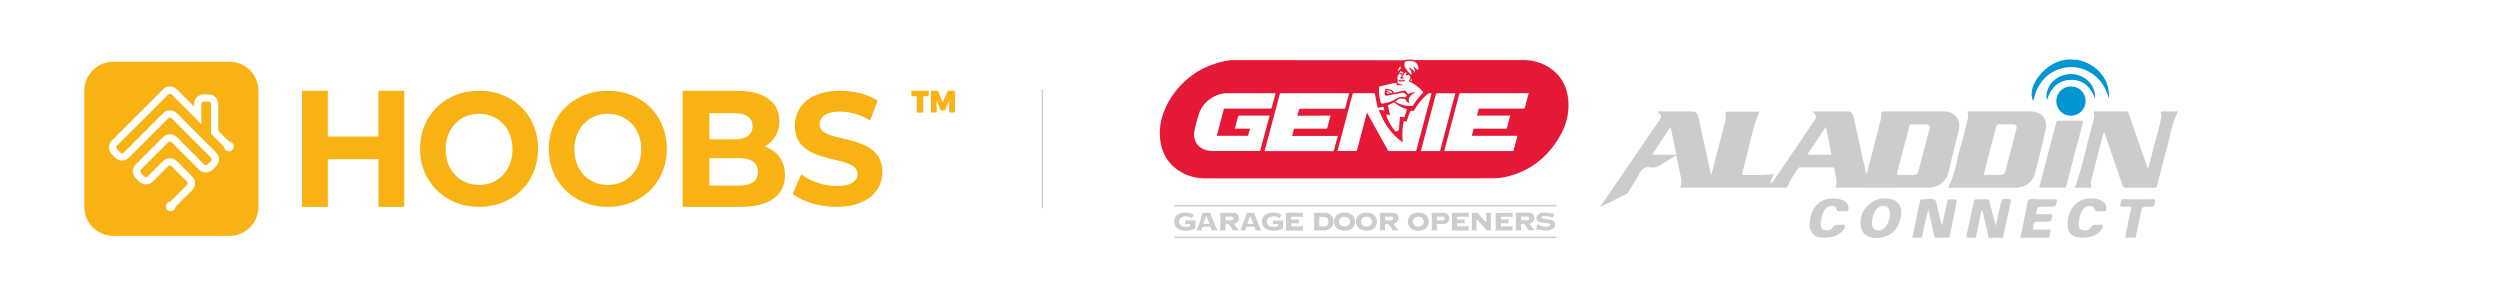 <svg id="ee7f1aaa-5491-40a0-9f1c-e23e7f4323d2" data-name="Ebene 1" xmlns="http://www.w3.org/2000/svg" viewBox="0 0 1680 200"><defs><style>.a93f3536-2587-4d1e-adf4-89c47a0bb7ab{fill:#e51936;}.a20c7594-8943-420c-b43e-952f3f8f03b6{fill:#ccc;}.a62e0fc3-d455-42b6-9bb0-10afc4550c45{fill:#0295d3;}.b4897906-f323-434f-9557-02e19feaedeb{fill:none;stroke:#ccc;stroke-miterlimit:10;}.b5afd555-053d-406a-9fa0-dcef87b74f26{fill:#f9b213;}</style></defs><title>HOOBS_x_aladdin connect</title><path class="a93f3536-2587-4d1e-adf4-89c47a0bb7ab" d="M943.62,40.49h0a15.56,15.56,0,0,1,7.18-.13,5.36,5.36,0,0,0,1.33,0h70.81a32.22,32.22,0,0,1,18.21,5.06c7.63,5,11.74,12.29,12.66,21.3,1.06,10.24-1.93,19.53-7.5,28-8.13,12.34-19.32,20.6-33.81,24a41.21,41.21,0,0,1-9.45,1.09q-96.25.11-192.5.05a32.43,32.43,0,0,1-17.32-4.5c-8.46-5.18-12.86-12.92-13.69-22.68-.8-9.3,1.84-17.81,6.59-25.71a56.13,56.13,0,0,1,21.66-20.57c.3-.16,10.65-5.48,20.49-6m142.24,61.06c.36,0,.61.06.85.06q22.42,0,44.85,0c.64,0,.85-.24,1-.83.76-3,1.58-5.88,2.37-8.83a4.59,4.59,0,0,0,0-.6H989.05c.43-1.64.84-3.19,1.27-4.8h22.19l2.36-8.79H992.51c.43-1.61.84-3.13,1.26-4.67H995c9.5,0,19,0,28.52,0,.83,0,1.14-.24,1.32-1,.45-2,1-3.93,1.54-5.9.3-1.12.61-2.23.93-3.41-.35,0-.57-.06-.78-.06q-22.47,0-44.94,0a.9.9,0,0,0-1,.8q-4.66,17.67-9.35,35.34C971,99.68,970.76,100.57,970.51,101.52ZM871.78,77.77c.35-1.32.73-2.5,1-3.71.16-.86.59-1,1.37-1,9.57,0,19.15,0,28.72,0a1.09,1.09,0,0,0,1.29-1c.73-2.9,1.53-5.77,2.29-8.65a5.52,5.52,0,0,0,.1-.71,2.4,2.4,0,0,0-.36-.06q-22.67,0-45.33,0c-.64,0-.78.33-.91.83q-4.35,16.33-8.71,32.67c-.47,1.77-.94,3.53-1.43,5.4H893.3c1,0,2.18.31,2.78-.16s.68-1.75.94-2.69c.66-2.41,1.29-4.83,2-7.35H868.31c.36-1.36.75-2.6,1-3.87.16-.81.54-1,1.3-1,6.77,0,13.55,0,20.32,0,.67,0,.93-.19,1.09-.85.6-2.43,1.29-4.84,1.93-7.27a5.06,5.06,0,0,0,.1-.67Zm-18.61,0c-.15,0-.2-.1-.26-.1-6.71,0-13.42,0-20.13,0-.27,0-.68.41-.77.71-.54,1.82-1,3.67-1.49,5.51-.22.82-.42,1.65-.65,2.58H840c-.46,1.66-.89,3.21-1.33,4.77h-21c1.63-6.12,3.24-12.18,4.85-18.26h10.59c6.8,0,13.61,0,20.42,0,.68,0,1-.17,1.16-.88s.38-1.47.57-2.21c.64-2.38,1.27-4.76,1.92-7.2-.32,0-.57-.06-.82-.06-10.56,0-21.12,0-31.68,0-8.09,0-16.44,6-18.92,13.69-1.22,3.77-2.22,7.63-3.06,11.5a10.7,10.7,0,0,0,6.85,12.72,15.73,15.73,0,0,0,5,.91c10.49.08,21,0,31.48,0a.89.89,0,0,0,1-.81c.58-2.31,1.2-4.6,1.81-6.9Zm72.66-5.29c-.63-3-1.25-6-1.81-8.88-.12-.66-.28-1-1-1q-6.59,0-13.17,0c-.66,0-.85.28-1,.84q-4,15.15-8,30.3l-2,7.69c.37,0,.65.06.92.06,3.69,0,7.38,0,11.07,0a1,1,0,0,0,1.16-.89c1.27-4.91,2.59-9.82,3.89-14.73l2.71-10.18c.24.4.4.66.55.93q6.67,12,13.33,24.08a1.38,1.38,0,0,0,1.41.83q8.34-.06,16.7,0a1.15,1.15,0,0,0,1.34-1q4.35-16.43,8.76-32.84.66-2.46,1.3-4.92a3.21,3.21,0,0,0-3.19.89,45.42,45.42,0,0,0-8.39,10.2c-.23.39-.41.72-1,.64-1.5-.2-1.51-.17-2.12,1.27-.26.61-.51,1.23-.72,1.86-.45,1.35-.87,2.71-1.31,4.08l-1.88-.24c-1.16,4.64-1.07,9.3-.77,14.15-7.88-5.58-12.86-13-16-21.9l3.77.54-.77-2.58ZM978,62.78a1.85,1.85,0,0,0-.37-.09c-4,0-8,0-11.93,0-.61,0-.71.32-.84.79q-4.11,15.62-8.26,31.21c-.59,2.26-1.19,4.52-1.8,6.84h12.92C971.09,88.6,974.51,75.73,978,62.78Zm-39.69-7.16c-1,.16-1.82.25-2.65.45-2.69.62-5.38,1.27-8.06,1.93-.46.12-.84.29-.87.93a29.07,29.07,0,0,0,1.16,10c.19.63.48.75,1.08.67a24.19,24.19,0,0,0,9.48-3.31,6.57,6.57,0,0,1,4.86-1A1.58,1.58,0,0,0,945.37,64a10.34,10.34,0,0,1-1.1-1,2,2,0,0,0-2.1-.67c-3.46.69-6.93,1.33-10.4,2a1.62,1.62,0,0,1-1-.28,5.94,5.94,0,0,1-.22-2.82s0-.06.07-.06c.61,0,.3-.47.32-.76s.07-.53.11-.9c2.07.61,4.44.21,5.61,2.56.07.15.55.19.81.13q3-.62,6.06-1.31a1,1,0,0,1,1.27.49c.44.69,1,1.32,1.46,2a7.37,7.37,0,0,1,5-1.33,7.89,7.89,0,0,0-3.7,2.75,4,4,0,0,0-.3,4.49c-1.23-.36-2.21-.88-2.54-2-.23-.77-.65-.89-1.29-.89a5.33,5.33,0,0,1-1.33-.07c-2.05-.57-3,1.14-4.59,2,.94.5,1.65.92,2.4,1.26a21.88,21.88,0,0,0,8.65,1.66,1.21,1.21,0,0,0,1.21-.67,41.8,41.8,0,0,1,6.16-7.86c.19-.2.37-.42.59-.66-.48-.55-.9-1.07-1.35-1.55a25.47,25.47,0,0,0-7.2-5.27c-1.24-.61-1.32-1.24-.41-2.29.14-.15.31-.38.28-.54a3.72,3.72,0,0,0-1.13-2.28,8.46,8.46,0,0,1-1.19.54c-.13,0-.35-.1-.47-.21a8.11,8.11,0,0,1-.58-.69l1.23-.6C945,49,944.54,48.24,944,49c-.65.92-1.22,1.9-1.86,2.93.6.12,1.34-.12,1.31.84h-2.76l1.71-2.9-1.33.44,0-.84c-.21.05-.55,0-.69.18a3.61,3.61,0,0,0-1.24,3.1c.11.91,0,1.84.07,2.76a1,1,0,0,0,.59.73c1,.32,2.12.55,3.18.81l0,.22h-4.35Zm5.51,23.24c.57-1.85,1.12-3.62,1.68-5.42A26,26,0,0,1,937.09,69a.75.75,0,0,0-.67-.06c-1.23.57-2.44,1.19-3.78,1.85.48,2.12,1,4.29,1.48,6.53L931.53,77c.69,3.51,4.5,10,6.68,11.53l1.82-1.1c.25-2.89.5-5.88.76-9Zm9-31.8a2.6,2.6,0,0,0,.26-.58,4.72,4.72,0,0,0-3.1-5.21,8.67,8.67,0,0,0-5.26,0,1.3,1.3,0,0,0-.72.75,4.23,4.23,0,0,0,.45,3.76,27.45,27.45,0,0,0,2.74,3.37c.32.36.61,1.26,1.28.7.27-.23.22-1.09,0-1.54A20.08,20.08,0,0,0,947,45.8c-.11-.18-.28-.34-.53-.66a8.94,8.94,0,0,1,4.32,3.65,5.1,5.1,0,0,0-.12-2.15,12.94,12.94,0,0,0-.95-1.85l.2-.19ZM941,44.53a4.3,4.3,0,0,0-1.49,3.35l1.82-1.9.22.22ZM932,60.45l-.23.34,1.16.65c.55.31,1.09.65,1.66.94a9.26,9.26,0,0,0,1.13.38C935.06,60.59,933.33,60.86,932,60.45Zm10.62-10.68.5-1-2.15-1.07-.59,1.6C941.37,48.6,941.93,49.15,942.58,49.77ZM931.47,61.86a2,2,0,0,0,2.53,1C933.41,61.87,932.4,62.06,931.47,61.86Zm16.77-7.21a7.21,7.21,0,0,0,.7-1c0-.06-.41-.45-.46-.42a2.71,2.71,0,0,0-.74.69S948,54.3,948.24,54.65Z"/><path class="a20c7594-8943-420c-b43e-952f3f8f03b6" d="M789.07,160v-1h256.87l.07,1Z"/><path class="a20c7594-8943-420c-b43e-952f3f8f03b6" d="M1046,137.69v1.05H789.1v-1.05Z"/><path class="a20c7594-8943-420c-b43e-952f3f8f03b6" d="M926.91,143c1.7,0,3.53,0,5.35,0a39.81,39.81,0,0,1,4.38.15c1.94.25,2.87,1.22,3.05,2.86a3.57,3.57,0,0,1-2.29,4.13l-.85.37,3.14,4.3h-4.34c0-.37.15-.86,0-1.05-1.27-1.36-1.63-4.06-4.62-3.21.27,1.38-.43,2.87.49,4.25h-4.25a5,5,0,0,0,.36-1.3q0-4.58,0-9.15A5.35,5.35,0,0,0,926.91,143Zm3.86,5c1.46,0,2.82,0,4.18,0a1.16,1.16,0,0,0,1.29-1.12,1,1,0,0,0-1-1.19c-1.49-.07-3,0-4.49,0Z"/><path class="a20c7594-8943-420c-b43e-952f3f8f03b6" d="M819.67,143.06c3,0,6.23-.11,9.42,0a3.1,3.1,0,0,1,3.3,2.84,3.64,3.64,0,0,1-2.42,4.25c-.2.09-.41.16-.73.29l3.09,4.31H828.1a2.87,2.87,0,0,0-.15-1.15,23.06,23.06,0,0,0-2-2.76,2.59,2.59,0,0,0-1.31-.46,7.39,7.39,0,0,0-1.17,0c.12,1.49-.32,3,.31,4.4h-4.08a6.32,6.32,0,0,0,.33-1.42q0-4.47,0-9A6.08,6.08,0,0,0,819.67,143.06Zm3.79,4.9c1.47,0,2.86,0,4.24,0a1.14,1.14,0,0,0,1.23-1.18,1.08,1.08,0,0,0-1.13-1.16c-1.44-.06-2.88,0-4.34,0Z"/><path class="a20c7594-8943-420c-b43e-952f3f8f03b6" d="M992.19,147.16c0,2.37,0,4.49,0,6.61a3.44,3.44,0,0,0,.42,1H988.8a6.62,6.62,0,0,0,.33-1.45q0-4.52,0-9.05a5.41,5.41,0,0,0-.32-1.24h5.25l-.77.52,5.38,5.93c.36-1.51.2-5.81-.23-6.5h3.77a8.59,8.59,0,0,0-.32,1.65c0,3,0,5.9,0,8.86a6,6,0,0,0,.33,1.25h-3.7c0-.3,0-.7-.12-.88C996.4,151.69,994.37,149.52,992.19,147.16Z"/><path class="a20c7594-8943-420c-b43e-952f3f8f03b6" d="M1022.52,154.82h-4.16a8,8,0,0,0,.31-1.48q0-4.49,0-9a6.8,6.8,0,0,0-.36-1.41h1.92c2.35,0,4.71-.06,7,0,2.68.11,3.93,1.48,3.8,4a3.3,3.3,0,0,1-1.69,2.81c-.43.26-.91.44-1.47.71l3.07,4.25h-4.16c-.11-.45-.07-1-.31-1.23-1.21-1.32-1.6-3.86-4.44-3C1022.29,151.91,1021.69,153.38,1022.52,154.82Zm-.38-6.86c1.44,0,2.83,0,4.22,0a1.16,1.16,0,0,0,1.24-1.19,1.12,1.12,0,0,0-1.16-1.16c-1.42-.05-2.84,0-4.3,0Z"/><path class="a20c7594-8943-420c-b43e-952f3f8f03b6" d="M882.73,154.85a6.67,6.67,0,0,0,.36-1.45q0-4.49,0-9a6,6,0,0,0-.34-1.33c2.76,0,5.72-.22,8.64.06s4.76,2.66,4.7,5.83a5.76,5.76,0,0,1-5.15,5.79,11,11,0,0,1-1.52.07C887.14,154.86,884.86,154.85,882.73,154.85Zm3.81-2.67h2.75c.26,0,.51,0,.76,0a2.85,2.85,0,0,0,2.66-2.94c.08-1.93-.72-3.2-2.4-3.42a27.83,27.83,0,0,0-3.77,0Z"/><path class="a20c7594-8943-420c-b43e-952f3f8f03b6" d="M802.24,144l-1.41,2.85c-.93-1.34-2.34-1.25-3.64-1.41a4.58,4.58,0,0,0-3.61.87,3.31,3.31,0,0,0,.43,5.42,6.85,6.85,0,0,0,5.45.34c.28-.08.36-.85.6-1.48-1.4,0-2.54-.26-3.67.27v-2.79h7.1a15.92,15.92,0,0,0-.06,5.38c-.72.27-1.67.71-2.66,1a14.56,14.56,0,0,1-6.23.4c-3.44-.59-5.54-2.87-5.51-6s2.2-5.29,5.6-5.84a12.09,12.09,0,0,1,6.27.69C801.29,143.82,801.71,143.88,802.24,144Z"/><path class="a20c7594-8943-420c-b43e-952f3f8f03b6" d="M859.82,146.85c-.31-.33-.48-.65-.73-.75a8,8,0,0,0-5.31-.43,3.31,3.31,0,0,0-2.43,3.18,3.25,3.25,0,0,0,2.19,3.16,7.15,7.15,0,0,0,4.85.08c.3-.08.41-.84.72-1.52-1.47.1-2.62-.3-3.74.37v-3c1.11.5,2.3.21,3.46.25s2.41,0,3.62,0a13.87,13.87,0,0,0,0,5.14,2.14,2.14,0,0,1-.46.28,13.92,13.92,0,0,1-9.39,1,5.74,5.74,0,0,1-4.36-7.3,5.52,5.52,0,0,1,3.41-3.72,11,11,0,0,1,8.19.07c.42.16.87.24,1.39.38Z"/><path class="a20c7594-8943-420c-b43e-952f3f8f03b6" d="M918.18,155.07a24,24,0,0,1-2.41-.42,5.89,5.89,0,0,1,.06-11.48,9.16,9.16,0,0,1,4.79,0,5.75,5.75,0,0,1,4.71,6.05,5.83,5.83,0,0,1-5,5.6C919.64,154.92,919,155,918.18,155.07Zm.09-2.85c2.16,0,3.68-1.33,3.7-3.26a3.33,3.33,0,0,0-3.62-3.33c-2.22,0-3.75,1.33-3.74,3.3S916.11,152.21,918.27,152.22Z"/><path class="a20c7594-8943-420c-b43e-952f3f8f03b6" d="M903.41,155.07a23.88,23.88,0,0,1-2.48-.45,5.65,5.65,0,0,1-4.43-5.78,5.72,5.72,0,0,1,4.49-5.65,9.28,9.28,0,0,1,5.35.07,5.75,5.75,0,0,1,4.26,5.93,5.88,5.88,0,0,1-5.06,5.6C904.89,154.92,904.22,155,903.41,155.07Zm.12-9.44c-2.15,0-3.68,1.37-3.69,3.28s1.52,3.29,3.67,3.31,3.74-1.37,3.72-3.33S905.69,145.63,903.53,145.63Z"/><path class="a20c7594-8943-420c-b43e-952f3f8f03b6" d="M953,155.07a23.7,23.7,0,0,1-2.42-.42,5.89,5.89,0,0,1,0-11.46,9,9,0,0,1,5.81.26,5.64,5.64,0,0,1,3.72,6.1,5.8,5.8,0,0,1-4.91,5.22C954.53,154.92,953.83,155,953,155.07Zm.55-9.43c-2.37,0-3.9,1.1-4.13,2.84a3.19,3.19,0,0,0,2.56,3.6,3.87,3.87,0,0,0,4.09-1.13,3,3,0,0,0,.42-3.39A3.3,3.3,0,0,0,953.56,145.64Z"/><path class="a20c7594-8943-420c-b43e-952f3f8f03b6" d="M1008.62,150v2.15c2.36,0,4.67,0,7,0,.26,0,.52-.34.83-.55v3.62a6.21,6.21,0,0,0-1.33-.29c-3.15,0-6.29,0-9.44,0h-.88a6.26,6.26,0,0,0,.37-1.37c0-3,0-6,0-9a7.24,7.24,0,0,0-.35-1.45h5.54c1.59,0,3.18,0,4.77,0a5.91,5.91,0,0,0,1.34-.35V146a5.61,5.61,0,0,0-1.37-.34c-2.12,0-4.25,0-6.44,0v1.87c1.64-.17,3.33.35,5-.38v3.24C1012.07,149.61,1010.36,150.26,1008.62,150Z"/><path class="a20c7594-8943-420c-b43e-952f3f8f03b6" d="M875.55,151.7v3.39a13.79,13.79,0,0,0-1.66-.23c-3.37,0-6.73,0-10,0a7.22,7.22,0,0,0,.31-1.43q0-4.48,0-9a7.61,7.61,0,0,0-.32-1.48h3.63c2.26,0,4.51,0,6.77,0a5.38,5.38,0,0,0,1.19-.31V146a4.75,4.75,0,0,0-1.28-.34c-2.15,0-4.31,0-6.5,0v1.89c1.71-.22,3.41.38,5.06-.43v3.3c-1.64-.8-3.34-.19-5-.43v2.12h3.5c1,0,2,0,3,0A6.55,6.55,0,0,0,875.55,151.7Z"/><path class="a20c7594-8943-420c-b43e-952f3f8f03b6" d="M984.17,147.17v3.25c-1.64-.8-3.33-.19-5-.43v2.12h2.35c1.36,0,2.73,0,4.1,0a5.71,5.71,0,0,0,1.35-.4v3.46a7.66,7.66,0,0,0-1.46-.28c-3.43,0-6.86,0-10.14,0a9.51,9.51,0,0,0,.35-1.75q0-4.33,0-8.67a6.06,6.06,0,0,0-.39-1.45h1.32c3,0,6,0,9.06,0a5.35,5.35,0,0,0,1.25-.32V146a5.72,5.72,0,0,0-1.37-.34c-2.12,0-4.24,0-6.42,0v1.89C980.8,147.36,982.46,147.86,984.17,147.17Z"/><path class="a20c7594-8943-420c-b43e-952f3f8f03b6" d="M1044.68,143.75l-1.37,2.74a6.69,6.69,0,0,0-1.73-.9c-1.43-.23-2.89-.31-4.34-.4a1.75,1.75,0,0,0-1,.28,1.26,1.26,0,0,0-.56.76c0,.18.36.53.62.59.8.18,1.62.25,2.44.37,1.25.2,2.52.32,3.75.64a3,3,0,0,1,2.44,2.71,3.18,3.18,0,0,1-1.78,3.4,9.09,9.09,0,0,1-3.81,1,47.58,47.58,0,0,1-5.92-.72L1032,154l1.68-4.06c.11,1.28.88,1.55,1.63,1.82a9.06,9.06,0,0,0,5,.41,2.21,2.21,0,0,0,1-.38c.26-.23.56-.63.52-.92s-.48-.58-.79-.63c-1.44-.24-2.89-.36-4.34-.58a10.26,10.26,0,0,1-2.12-.52,2.79,2.79,0,0,1-.82-5,5.7,5.7,0,0,1,4.09-1.3c1.7.1,3.39.46,5.08.69C1043.42,143.64,1044,143.68,1044.68,143.75Z"/><path class="a20c7594-8943-420c-b43e-952f3f8f03b6" d="M961.8,154.8a5,5,0,0,0,.35-1.25q0-4.62,0-9.24a5.56,5.56,0,0,0-.34-1.28,2.68,2.68,0,0,1,.4,0c2.58,0,5.15,0,7.72,0a3.8,3.8,0,0,1,3.9,2.87,3.66,3.66,0,0,1-3.56,4.58c-1.51.09-3,0-4.74,0,.28,1.5-.45,3,.52,4.33Zm3.82-6.75c1.4,0,2.7,0,4,0a1.13,1.13,0,0,0,1.18-1.22,1.11,1.11,0,0,0-1.17-1.22c-1.32-.06-2.64,0-4,0Z"/><path class="a20c7594-8943-420c-b43e-952f3f8f03b6" d="M847.62,154.81h-4.2a1.82,1.82,0,0,0-1.7-2.51h-3.15a1.75,1.75,0,0,0-1.41,2.51h-3.65c.79-2.05,1.6-4.12,2.4-6.2.57-1.48,1.14-3,1.67-4.45a3.84,3.84,0,0,0,0-1.13h5.46a3.69,3.69,0,0,0,.09,1.17Q845,149,847,153.72C847.16,154.08,847.4,154.41,847.62,154.81Zm-5.34-4.39-2.15-5.26-2,5.26Z"/><path class="a20c7594-8943-420c-b43e-952f3f8f03b6" d="M813.74,154.77c.79-.79,0-1.38-.2-2-.06-.22-.55-.43-.86-.44-1.2-.06-2.41,0-3.62,0a1.71,1.71,0,0,0-1.39,2.49H803.8c1.05-1.29,4.58-11.1,4.22-11.76h5.52a5,5,0,0,0,.14,1.21q1.89,4.77,3.85,9.52a9,9,0,0,0,.61,1Zm-3.1-9.64-2,5.29h4.11Z"/><path class="a93f3536-2587-4d1e-adf4-89c47a0bb7ab" d="M944.21,54.05a7.2,7.2,0,0,1-2.29,1,6.68,6.68,0,0,1-2.33-.86c.24-.25.36-.5.49-.5,1.33,0,2.65,0,4,0C944.11,53.7,944.16,53.91,944.21,54.05Zm-1.17.18h-2.33A1.76,1.76,0,0,0,943,54.23Z"/><path class="a20c7594-8943-420c-b43e-952f3f8f03b6" d="M1075.47,137.76c.89.46,1-.44,1.23-.82q19.21-28,38.37-56.1c1.75-2.57,1.52-3.43-1.16-5.65.76-.6,1.64-.3,2.44-.3,6.49,0,13,0,19.46,0,3.84,0,4.93.94,5.75,4.67q4,18.33,8,36.67c0,.19.13.37.46,1.25.93-3.57,1.69-6.52,2.45-9.47q3.39-13,6.76-25.94a12.39,12.39,0,0,0,.37-5.77c-.19-.88,0-1.26,1-1.26,7.23,0,14.47,0,21.73,0-4.82,11.09-6.51,22.83-9.75,34.14-.61,2.17-.93,4.42-1.65,6.55-.6,1.77.11,1.92,1.57,1.86,6.45-.26,12.93.6,19.55-.89l-2.67,6.7c1.66-.56,2.34-1.8,3.07-2.87q8.64-12.63,17.21-25.3,4.45-6.57,8.9-13.15c2.47-3.64,2.44-4.06-.52-7.19,8,0,15.86,0,23.72,0,2.46,0,3.44,1.7,3.91,3.9q3.94,18.12,8,36.22c.13.58,0,1.27.83,1.69q4.71-18.31,9.4-36.54a8.27,8.27,0,0,0,.18-1.86c.12-3.45.12-3.45,3.49-3.45q19.35,0,38.68,0c7.26,0,11.75,5.6,10.06,12.59-2.27,9.37-4.77,18.68-6.84,28.09a13.58,13.58,0,0,1-13.34,10.58q-30.71.06-61.42,0c-.38,0-.76-.06-1.33-.11,1.74-4.32-.12-8.32-.72-12.41-.13-.92-.52-1.12-1.35-1.12q-10.79,0-21.57,0a1.74,1.74,0,0,0-1.67,1c-2.08,3.47-4.74,6.72-6.1,10.45-1,2.58-2.31,2.21-4,2.21H1129c2-4.45,0-8.5-.65-12.64-.45-3-1.2-5.93-1.87-9.13-3.43,2.12-6.79,4.06-10,6.22-2.16,1.45-4.4,2.35-7,1.89-3.94-.7-6.22.92-8,4.45-2,4.1-4.69,7.88-7.07,11.81a3.71,3.71,0,0,1-1.48,1.71c-5.53,2.69-11,5.42-16.56,8.12a2.68,2.68,0,0,1-.91.11Zm205.58-20.19h3.51c3.63,0,4-.17,4.87-3.63q3.61-13.5,7.13-27c.57-2.21-.22-3.24-2.56-3.29-3-.06-6.09,0-9.14,0-1,0-1.53.23-1.81,1.3q-4.08,15.67-8.25,31.33c-.26,1,0,1.42,1.09,1.37C1277.61,117.52,1279.33,117.57,1281.05,117.57ZM1230.79,104,1227,85.24,1214.42,104Zm-120.65,0h16.36c-1.27-6.2-2.51-12.27-3.84-18.75Z"/><path class="a20c7594-8943-420c-b43e-952f3f8f03b6" d="M1321.64,159.73c-.39-1.67.26-3.24.58-4.81,1.32-6.39,2.77-12.75,4.06-19.15.29-1.41.77-2,2.27-1.87a46,46,0,0,0,6.32,0c1.54-.12,2,.55,2.26,1.89,1.19,5.29,2.49,10.56,4.15,15.86,1-4.47,1.94-8.94,2.87-13.41,1-4.63,1.5-5,6.31-4.31,1.83.25.73,1.48.61,2.08-1.23,6.16-2.59,12.31-3.91,18.45-.38,1.76-.76,3.51-1.13,5.27h-9.85c-.45-4.26-1.78-8.33-2.7-12.49-.43-1.93-.6-3.94-1.86-6.19-1.37,6.57-2.62,12.62-3.88,18.68Z"/><path class="a20c7594-8943-420c-b43e-952f3f8f03b6" d="M1285.07,159.73c1.72-8.21,3.46-16.42,5.14-24.64.18-.86.54-1.22,1.39-1.16.23,0,.47,0,.7,0,2.65,0,5.89-.85,7.77.37s1.51,4.79,2.2,7.3c.91,3.33,1.62,6.71,2.81,10,1.14-5.29,2.35-10.56,3.37-15.87.29-1.48.86-1.85,2.29-1.84,4.67,0,4.62,0,3.62,4.63-1.52,7.05-3,14.13-4.44,21.2h-9.85q-2.1-9.48-4.21-18.95c-1.54,6.38-3.34,12.57-4.23,18.95Z"/><path class="a20c7594-8943-420c-b43e-952f3f8f03b6" d="M1255.13,158.69a8.23,8.23,0,0,1-4.66-6.55,16.42,16.42,0,0,1,20.22-18.34c5.33,1.34,7.8,5.47,6.74,11.49-1.1,6.24-3.86,11.29-10.29,13.55-.39.14-6.67,2.63-12-.15m14.93-14.58c.07-4.83-2.9-6.89-6.78-5.24a6.67,6.67,0,0,0-3.19,3,16.63,16.63,0,0,0-2.19,8c-.09,4.12,2.95,6,6.78,4.42a6.91,6.91,0,0,0,3.46-3.32A17.78,17.78,0,0,0,1270.06,144.11Z"/><path class="a20c7594-8943-420c-b43e-952f3f8f03b6" d="M1357.75,159.73q1.76-8.68,3.51-17.37c.15-.77.31-1.53.51-2.28.52-2,.11-4.83,1.62-5.82s4.08-.31,6.18-.32c4.06,0,8.12,0,12.18,0a1.8,1.8,0,0,1,.44.12c.06.13.17.26.15.37-.79,4.48-.79,4.48-5.43,4.48h-3.28c-4.61,0-4.61,0-5.42,5,3.13,0,6.23.05,9.33,0,1.4,0,2,.11,1.51,1.78-.86,3.28-.74,3.32-4,3.32h-4.45c-3.89,0-3.84,0-4.39,3.8-.17,1.19.15,1.47,1.29,1.44,2.89-.07,5.79.09,8.67-.07,1.87-.1,2.09.62,1.64,2.14-.34,1.13-.54,2.29-.79,3.44Z"/><path class="a20c7594-8943-420c-b43e-952f3f8f03b6" d="M1220.83,158.91c-4.08-1.83-4.83-5.28-4.71-9.28.25-7.92,4.87-14.37,11.7-15.82a17.73,17.73,0,0,1,10.36.67c2.81,1.11,4.19,3.26,4,5.93-.08,1.07-.35,1.73-1.66,1.58a34.2,34.2,0,0,0-3.51,0c-1.31,0-2.42.33-2.9-1.79-.54-2.4-5.14-2.37-7.16-.08-2.21,2.51-2.81,5.65-3.3,8.82a8.1,8.1,0,0,0-.07,1.39c0,1.77.16,3.61,2.17,4.21s4.37.43,5.52-1.43,2.74-2.21,4.63-2c1.32.16,3.35-.81,3.8.52s-.9,2.86-2,4a11.51,11.51,0,0,1-5.11,3.14c-.45.15-6.55,2.05-11.8.12"/><path class="a20c7594-8943-420c-b43e-952f3f8f03b6" d="M1394.16,158.91c-4.08-1.83-4.83-5.28-4.71-9.28.25-7.92,4.87-14.37,11.7-15.82a17.73,17.73,0,0,1,10.36.67c2.81,1.11,4.18,3.26,4,5.93-.07,1.07-.34,1.73-1.65,1.58a34.22,34.22,0,0,0-3.51,0c-1.31,0-2.42.33-2.9-1.79-.54-2.4-5.14-2.37-7.16-.08-2.21,2.51-2.81,5.65-3.3,8.82a9.26,9.26,0,0,0-.08,1.39c0,1.77.17,3.61,2.18,4.21s4.37.43,5.52-1.43,2.73-2.21,4.62-2c1.33.16,3.35-.81,3.81.52s-.9,2.86-2,4a11.49,11.49,0,0,1-5.12,3.14c-.44.15-6.55,2.05-11.79.12"/><path class="a20c7594-8943-420c-b43e-952f3f8f03b6" d="M1428.09,159.73c1.28-6.33,2.49-12.68,3.9-19,.34-1.53.13-2-1.42-1.84a20.28,20.28,0,0,1-2.34,0c-3.77,0-3.74,0-2.91-3.55a1.59,1.59,0,0,1,1.89-1.47q9.86.09,19.7,0c1.36,0,1.62.44,1.29,1.61-1.08,4,.15,3.37-4,3.4-4.61,0-4.64,0-5.58,4.35-1.19,5.48-2.32,11-3.47,16.46Z"/><path class="a20c7594-8943-420c-b43e-952f3f8f03b6" d="M1309.05,126.08c4.9-9,5.92-19,8.75-28.43,1.55-5.2,2.69-10.52,4.06-15.78a12.76,12.76,0,0,0,.34-7h42.33c7.34,0,11.8,5.35,10.14,12.45q-3.42,14.63-7.17,29.18c-1.52,5.92-6.72,9.62-13.29,9.64q-21.9,0-43.8,0C1310,126.14,1309.52,126.1,1309.05,126.08Zm23.9-8.51c3.79,0,7.37-.08,11,0a3.25,3.25,0,0,0,3.71-2.72c2.44-9.3,4.93-18.58,7.33-27.89.62-2.4-.18-3.34-2.67-3.38-2.89-.05-5.78.09-8.66-.05-1.52-.08-2,.55-2.31,1.88-1,4-2.08,8-3.12,11.94C1336.44,104.05,1334.72,110.71,1333,117.57Z"/><path class="a20c7594-8943-420c-b43e-952f3f8f03b6" d="M1413.67,88.81c-2.69,10.46-5.36,20.76-8,31.07-.42,1.65-.92,3.37-.39,5.06.41,1.31-.3,1.21-1.13,1.21-3.28,0-6.56,0-9.8,0,5.07-14.28,7.94-29.08,12-43.55.6-2.16,1.27-4.36.79-6.65-.18-.87.19-1.08,1-1.08,7,0,13.91,0,20.86,0,1.39,0,1.33,1.1,1.61,1.9q5.85,16.71,11.66,33.43c.32.92.69,1.82,1.22,3.22,1.44-5.44,2.78-10.37,4.06-15.32,1.59-6.17,3.47-12.27,4.67-18.53.1-.53.1-1.09.21-1.62.2-1-.89-2.36-.11-2.84s2.26-.22,3.43-.22c2.63,0,5.26,0,7.9,0-4.32,8.25-5.37,17.28-7.83,25.87-2.25,7.84-4.16,15.77-6.14,23.68-.35,1.42-1,1.78-2.38,1.76-6.1-.08-12.19-.09-18.29,0-1.55,0-2.27-.36-2.8-1.92-3.81-11.33-7.75-22.62-11.64-33.93A2.48,2.48,0,0,0,1413.67,88.81Z"/><path class="a20c7594-8943-420c-b43e-952f3f8f03b6" d="M1370.34,126.07c3.24-12.41,6.42-24.56,9.6-36.72.57-2.18,1.21-4.34,1.7-6.53.28-1.26.77-1.78,2.17-1.75,4.76.1,9.53.08,14.29,0,1.49,0,2,.09,1.5,1.87-3.71,13.78-7.29,27.61-10.87,41.43-.28,1.08-.54,1.74-1.92,1.72C1381.43,126,1376,126.07,1370.34,126.07Z"/><path class="a62e0fc3-d455-42b6-9bb0-10afc4550c45" d="M1401.5,68a9.82,9.82,0,1,1-9.64-9.88A9.64,9.64,0,0,1,1401.5,68Z"/><path class="a62e0fc3-d455-42b6-9bb0-10afc4550c45" d="M1386.8,40.43c3-.85,6-.16,9-.3,6.12,1.42,11.58,4,15.7,8.91a22.54,22.54,0,0,1,5.61,17.2c-2-7.79-6.16-14-13.28-18a24.25,24.25,0,0,0-15.13-2.94c-11.4,1.36-20.13,10.32-22.21,22.68C1361.27,59.3,1373.5,42.75,1386.8,40.43Z"/><path class="a62e0fc3-d455-42b6-9bb0-10afc4550c45" d="M1407.86,66.4c-3-8.09-8.12-13-16.52-12.7s-13.3,5.56-15.69,13.41c-1.41-3.11.44-9,3.84-12.36a17.17,17.17,0,0,1,19-3.5A15.26,15.26,0,0,1,1407.86,66.4Z"/><g id="eeb87743-5347-443d-9359-9df8ca270cc5" data-name="Stroke"><line class="b4897906-f323-434f-9557-02e19feaedeb" x1="700.5" y1="60" x2="700.5" y2="140"/></g><path class="b5afd555-053d-406a-9fa0-dcef87b74f26" d="M154.17,41.5h-78A19.5,19.5,0,0,0,56.67,61v78a19.5,19.5,0,0,0,19.5,19.5h78a19.5,19.5,0,0,0,19.5-19.5V61A19.5,19.5,0,0,0,154.17,41.5Zm2,59.26a3.24,3.24,0,0,1-4.59,0,3.21,3.21,0,0,1-.95-2.09l-8.82-8.82V69.92a1.63,1.63,0,0,0-1.63-1.63h-3.25a1.63,1.63,0,0,0-1.62,1.63V83.6l-4.88-5.13-15-15a1.62,1.62,0,0,0-2.3,0L78.59,97.89a1.64,1.64,0,0,0,0,2.3l2.3,2.3a1.64,1.64,0,0,0,2.3,0l26.43-26.43a6.49,6.49,0,0,1,9.19,0l26.43,26.43a6.51,6.51,0,0,1,0,9.19l-2.3,2.3a6.49,6.49,0,0,1-9.19,0L115.36,95.59a1.64,1.64,0,0,0-2.3,0L94.68,114a1.62,1.62,0,0,0,0,2.3l2.3,2.29a1.61,1.61,0,0,0,2.29,0l10.35-10.34a6.49,6.49,0,0,1,9.19,0l10.34,10.34a6.51,6.51,0,0,1,0,9.2L118,138.89a3.21,3.21,0,0,1-1,2.09,3.25,3.25,0,1,1-2.5-5.54l11.12-11.12a1.62,1.62,0,0,0,0-2.3l-10.34-10.34a1.62,1.62,0,0,0-2.3,0L102.72,122a6.49,6.49,0,0,1-9.19,0l-2.3-2.3a6.49,6.49,0,0,1,0-9.19l18.39-18.38a6.49,6.49,0,0,1,9.19,0l18.38,18.38a1.64,1.64,0,0,0,2.3,0l2.3-2.3a1.64,1.64,0,0,0,0-2.3L115.36,79.51a1.62,1.62,0,0,0-2.3,0L86.63,105.93a6.49,6.49,0,0,1-9.19,0l-2.3-2.29a6.52,6.52,0,0,1,0-9.2L109.62,60a6.49,6.49,0,0,1,9.19,0l11.6,11.61V69.92a6.5,6.5,0,0,1,6.5-6.5h3.25a6.5,6.5,0,0,1,6.5,6.5V87.83l7.4,7.39a3.25,3.25,0,0,1,2.09,5.54Z"/><path class="b5afd555-053d-406a-9fa0-dcef87b74f26" d="M612.42,61H624.1v3.65h-3.71v11H616.1v-11h-3.68Zm13.09,0h4.72l3.34,7.78L637,61h4.72V75.62h-3.85V67.39l-2.77,6.81h-2.92l-2.77-6.81v8.23h-3.85Z"/><path class="b5afd555-053d-406a-9fa0-dcef87b74f26" d="M271.65,61v78H254.31V107h-34v32H202.92V61h17.35V91.75h34V61Zm10.65,39c0-22.41,16.77-39,39.65-39s39.64,16.48,39.64,39S344.72,139,322,139,282.3,122.41,282.3,100Zm62.09.39c0-14.19-9.63-23.9-22.44-23.9s-22.45,9.71-22.45,23.9,9.64,23.89,22.45,23.89S344.39,114.57,344.39,100.39ZM368.8,100c0-22.41,16.77-39,39.65-39s39.64,16.48,39.64,39-16.87,39-39.64,39S368.8,122.41,368.8,100Zm62.09.39c0-14.19-9.63-23.9-22.44-23.9S386,86.2,386,100.39s9.64,23.89,22.45,23.89S430.89,114.57,430.89,100.39Zm96.58,17.33c0,13.48-10.28,21.28-30,21.28H458.74V61h36.61c18.74,0,28.38,8.13,28.38,20.28a18.86,18.86,0,0,1-10,17.16C522.12,101.23,527.47,107.91,527.47,117.72ZM476.71,76.06V93.67h16.5c8.1,0,12.5-3,12.5-8.86s-4.4-8.75-12.5-8.75Zm32.59,39.47c0-6.29-4.61-9.28-13.22-9.28H476.71v18.46h19.37C504.69,124.71,509.3,121.93,509.3,115.53Zm23.38,14.74,5.69-13.14A41.52,41.52,0,0,0,562.28,125c9.94,0,14-3.44,14-8.08,0-14.11-42.13-4.41-42.13-32.42,0-12.82,9.94-23.49,30.53-23.49,9.11,0,18.43,2.26,25.16,6.68l-5.18,13.25A39.67,39.67,0,0,0,564.56,75c-9.94,0-13.77,3.87-13.77,8.61,0,13.9,42.13,4.31,42.13,32,0,12.61-10,23.38-30.74,23.38C550.69,139,539.1,135.44,532.68,130.27Z"/></svg>